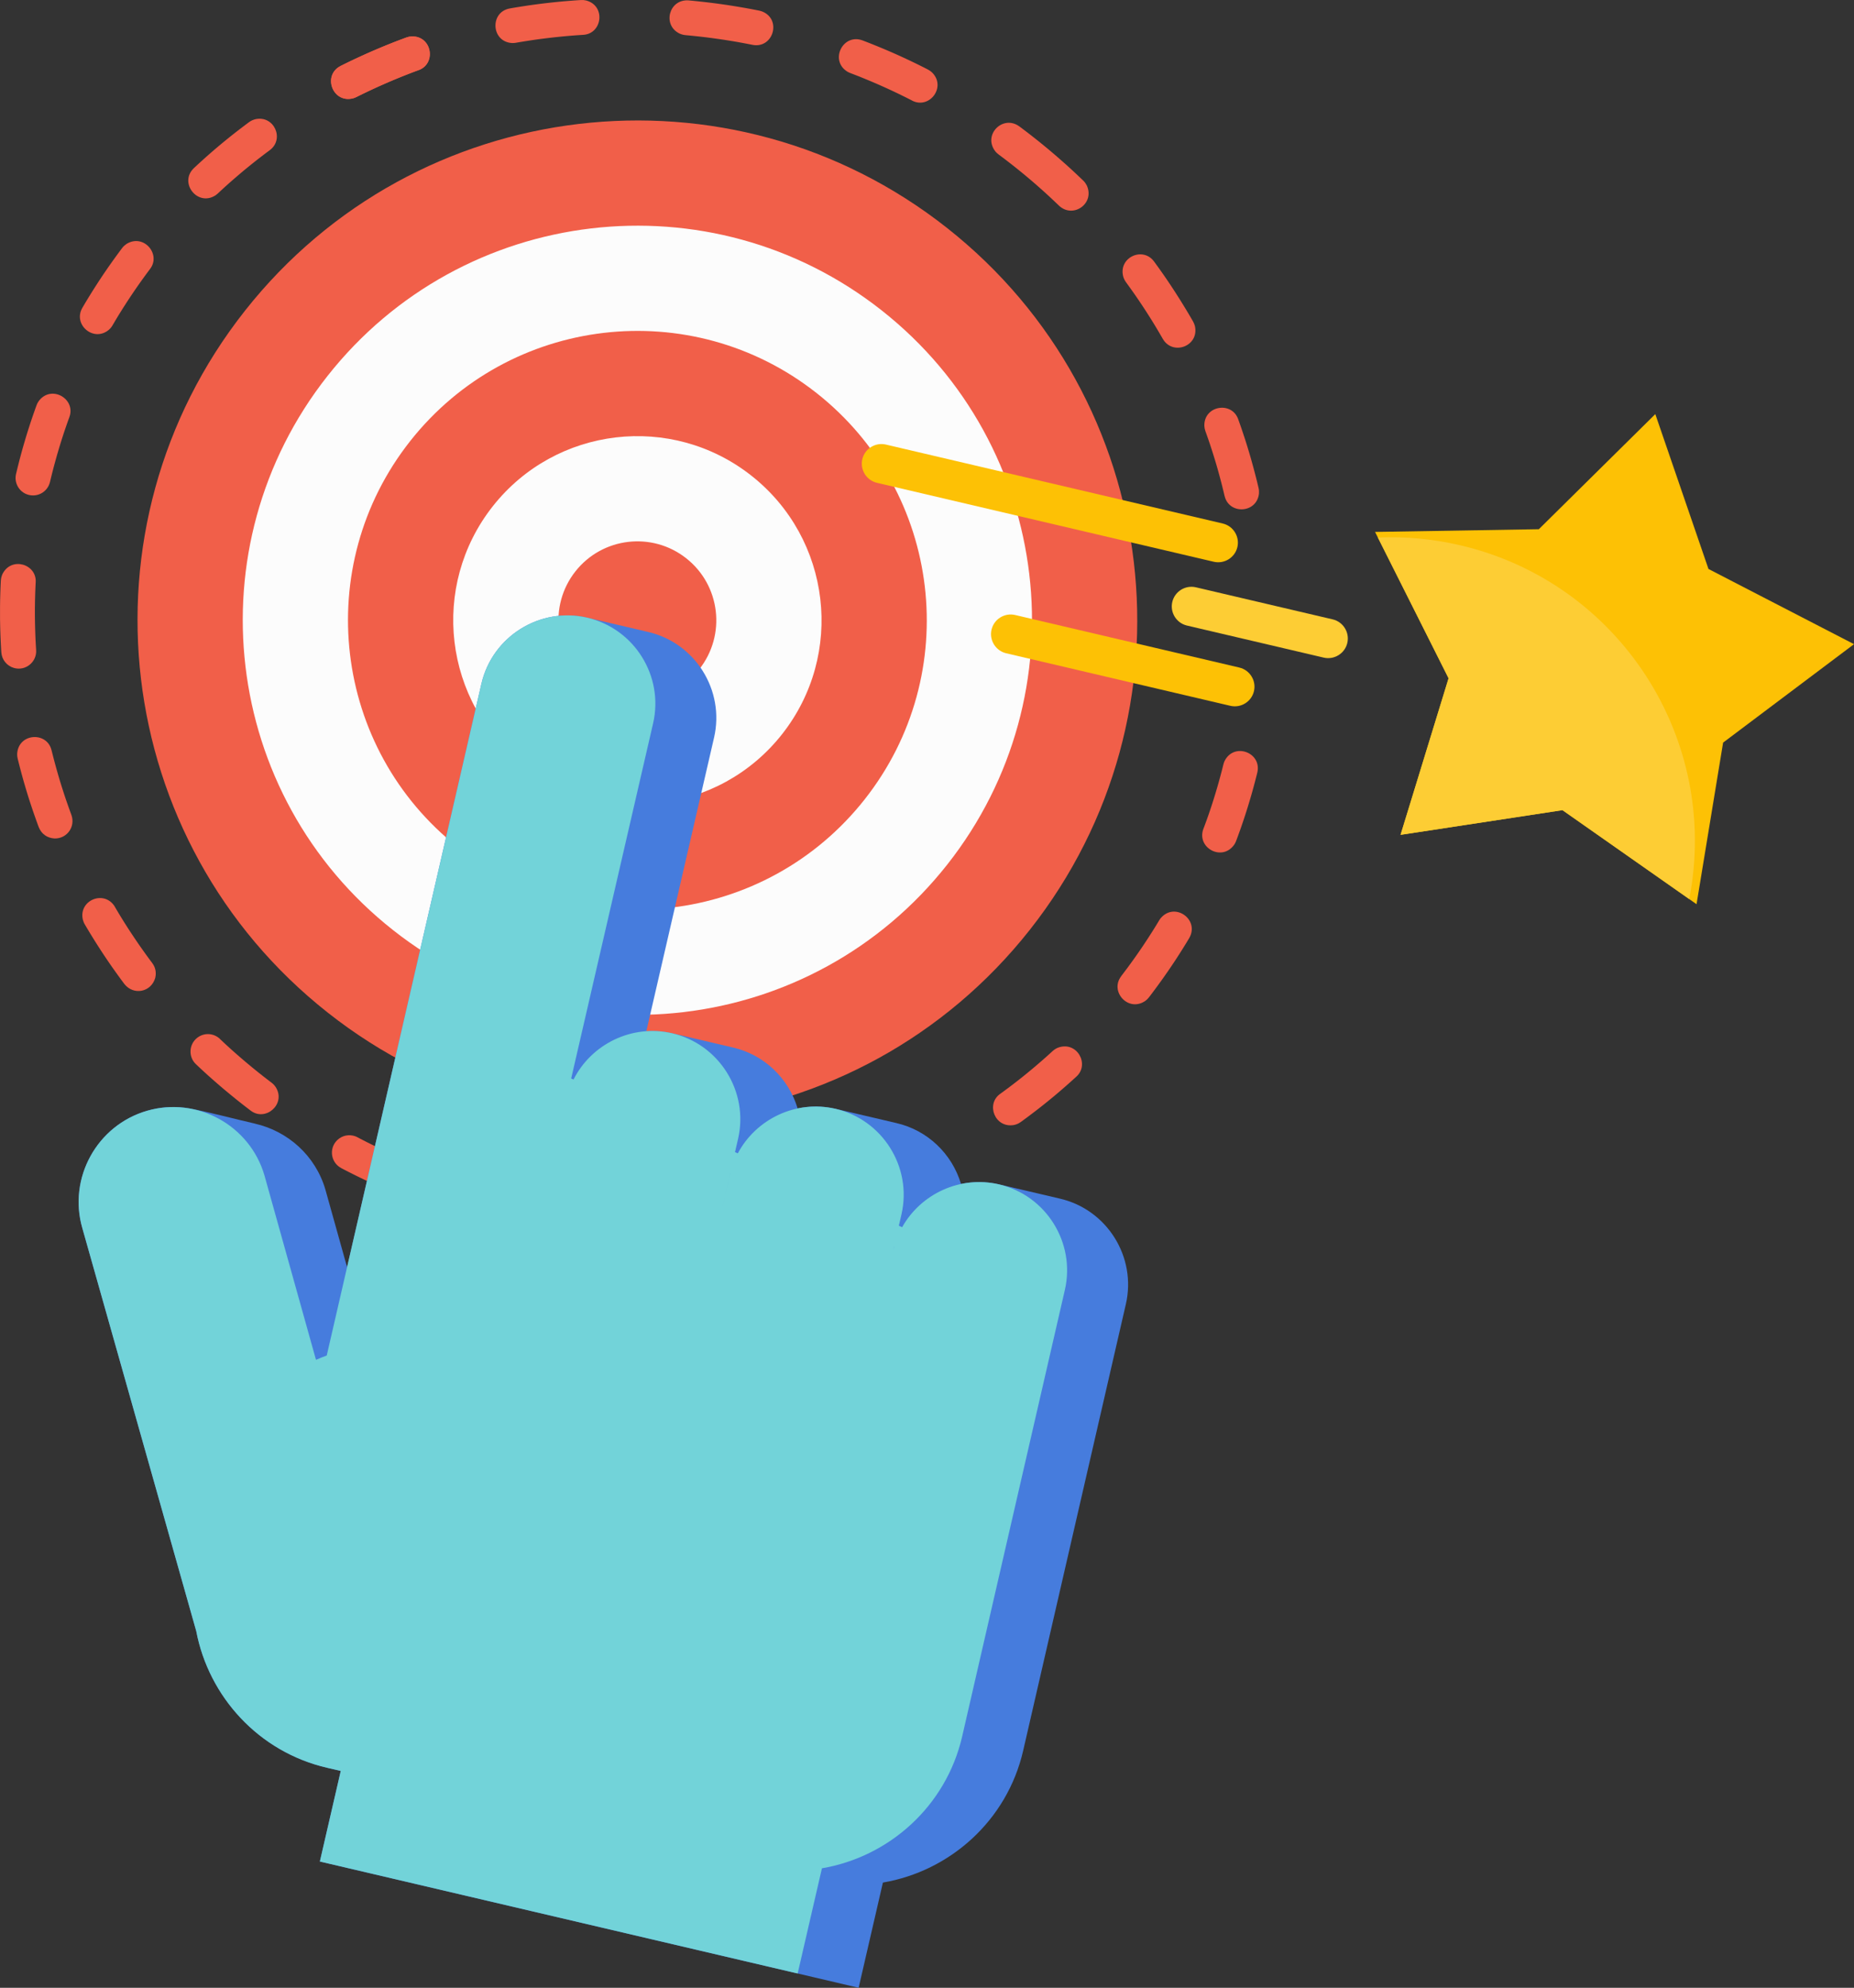 <svg id="_Слой_2" xmlns="http://www.w3.org/2000/svg" width="1007.19" height="1080" viewBox="0 0 1007.19 1080"><rect x="0" y="0" width="1007.19" height="1080" fill="#333333" stroke="none"/><g id="Marketing04_396276220"><g id="Marketing04_396276220-2"><g><path d="M514.44 123.81c117.74 92.88 137.9 263.63 45.02 381.37-92.88 117.74-263.63 137.9-381.37 45.02C60.34 457.32 40.18 286.57 133.07 168.83 225.95 51.08 396.69 30.93 514.44 123.81z" fill="#f15f49" fill-rule="evenodd"/><path d="M479.03 168.69c92.95 73.33 108.87 208.13 35.54 301.08-73.33 92.95-208.13 108.87-301.08 35.54-92.96-73.33-108.87-208.13-35.54-301.08 73.33-92.96 208.13-108.87 301.08-35.54z" fill="#fcfcfc" fill-rule="evenodd"/><path d="M443.63 213.57c68.17 53.77 79.84 152.63 26.06 220.8-53.77 68.17-152.63 79.84-220.79 26.06-68.17-53.77-79.84-152.63-26.06-220.79 53.77-68.17 152.63-79.84 220.8-26.06z" fill="#f15f49" fill-rule="evenodd"/><path d="M408.22 258.46c43.38 34.22 50.81 97.13 16.59 140.51-34.22 43.38-97.13 50.81-140.51 16.59-43.38-34.22-50.81-97.13-16.59-140.51 34.22-43.38 97.13-50.81 140.51-16.59z" fill="#fcfcfc" fill-rule="evenodd"/><path d="M372.81 303.34c18.59 14.67 21.77 41.63 7.11 60.22-14.67 18.59-41.63 21.77-60.22 7.11-18.59-14.67-21.77-41.63-7.11-60.22 14.67-18.59 41.63-21.78 60.22-7.11z" fill="#f15f49" fill-rule="evenodd"/><path d="M553.63 68.59c-8.98-6.39-20.02 4.87-12.75 13.86.51.56.93.95 1.54 1.42h-.01s1.69 1.26 1.69 1.26l1.68 1.27 1.52 1.17.04.03.04.03.04.03.04.03 1.67 1.29 1.65 1.3 1.65 1.31 1.63 1.32 1.63 1.33 1.61 1.34 1.6 1.34 1.59 1.35 1.58 1.36 1.57 1.37 1.56 1.38 1.55 1.38 1.53 1.39 1.53 1.4 1.51 1.41 1.51 1.42 1.49 1.42 1.04 1c7.65 7.11 19.55-1.24 15.03-11.07-.53-.99-1.1-1.84-1.93-2.61l-1.04-1-1.58-1.5-1.58-1.49-1.6-1.49-1.61-1.48-1.62-1.47-1.64-1.46-1.65-1.45-1.66-1.45-1.67-1.44-1.68-1.43-1.69-1.42-1.71-1.42-1.71-1.4-1.72-1.4-1.74-1.38-1.75-1.38-1.76-1.37-1.77-1.36-1.78-1.35-1.78-1.33-.09-.07h0zM316.83 18.93c10.45-.59 12.35-15.87 1.59-18.67-1-.21-1.8-.3-2.84-.24l-1.55.1-2.07.14-2.07.16-2.06.16-2.07.18-2.08.19-2.07.21-2.06.22-2.07.23-2.06.24-2.06.25-2.07.27-2.06.28-2.06.29-2.06.31-2.06.32-2.06.33-2.05.34-2.01.35c-11.07 2.01-10.07 18.36 1.43 18.8.66.01 1.21-.05 1.85-.14l1.9-.33 1.94-.32 1.94-.31 1.94-.3 1.94-.29 1.95-.28 1.94-.26 1.95-.25 1.96-.24 1.95-.23 1.95-.22 1.96-.2 1.95-.2 1.95-.18 1.96-.17 1.96-.16 1.96-.15 1.96-.13 1.55-.1h0zM495.5 54.67c9.49 4.88 18.82-7.56 10.77-15.37-.69-.62-1.34-1.08-2.15-1.5l-.55-.29-1.92-.98-1.94-.97-1.93-.95-1.94-.94-1.95-.93-1.94-.91-1.94-.9-1.96-.89-1.96-.88-1.96-.86-1.97-.85-1.98-.84-1.97-.82-1.97-.81-1.98-.8-1.98-.79-1.98-.77-1.73-.67c-10.67-3.95-18.02 10.79-8.34 16.92.52.31 1.04.58 1.61.79l1.62.62 1.88.73 1.88.74 1.87.76 1.87.77 1.87.78 1.86.79 1.86.8 1.86.82 1.85.83 1.85.84 1.85.85 1.85.87 1.83.87 1.83.89 1.83.9 1.82.91 1.82.92.56.29h0zm-86.69-30.29c11.14 2.13 15.96-13.58 5.47-18.05-.6-.23-1.14-.41-1.78-.54l-.98-.2-2.05-.4-2.06-.39-2.06-.38-2.07-.36-2.06-.35-2.06-.34-2.06-.33-2.07-.32-2.07-.3-2.06-.29-2.08-.28-2.08-.27-2.07-.25-2.07-.24-2.08-.23-2.07-.22-2.08-.21-2.08-.19-.31-.03c-10.6-.69-14.25 13.42-4.84 18.01 1.18.5 1.96.73 3.25.87l.21.02 1.96.18 1.96.2 1.97.21 1.96.21 1.96.23 1.97.24 1.96.25 1.96.27 1.97.28 1.96.28 1.96.3 1.96.31 1.96.32 1.96.33 1.95.35 1.95.36 1.95.37 1.95.38.98.2h0zm-181.43 13.74c9.84-3.55 7.29-18.74-3.82-18.34-1.02.08-1.81.23-2.79.58l-1.45.54-1.95.73-1.94.74-1.93.75-1.93.77-1.93.78-1.92.79-1.91.8-1.91.81-1.91.83-1.9.83-1.9.85-1.89.86-1.89.87-1.89.88-1.88.89-1.88.91-1.87.92-1.83.91c-10.04 5.09-4.39 20.48 6.76 17.6.63-.18 1.14-.39 1.73-.67l1.73-.86 1.77-.87 1.77-.85 1.78-.85 1.78-.83 1.79-.83 1.79-.81 1.79-.8 1.8-.79 1.81-.78 1.8-.77 1.82-.76 1.82-.75 1.82-.73 1.82-.72 1.83-.72 1.83-.7 1.83-.69 1.45-.54h0zm-80.81 43.47c8.11-6.05 2.37-19.05-7.83-16.83-1.43.4-2.25.76-3.46 1.61l-.21.16-1.69 1.26-1.69 1.28-1.68 1.28-1.68 1.3-1.67 1.31-1.66 1.32-1.65 1.33-1.64 1.34-1.65 1.36-1.63 1.37-1.62 1.37-1.61 1.39-1.61 1.4-1.6 1.41-1.59 1.43-1.58 1.43-1.58 1.45-1.57 1.46-.36.34c-8.29 7.94 2.07 21.19 11.9 14.68.39-.28.77-.58 1.12-.91l.27-.26 1.48-1.38 1.48-1.36 1.5-1.36 1.5-1.34 1.51-1.33 1.52-1.32 1.52-1.31 1.54-1.31 1.53-1.29 1.54-1.27 1.56-1.27 1.56-1.26 1.57-1.25 1.57-1.24 1.58-1.22 1.59-1.22 1.59-1.2 1.6-1.19.21-.16h0zm-65.06 64.55c6.15-7.97-3.44-19.39-12.8-13.59-1.01.72-1.63 1.27-2.4 2.27l-1.09 1.46-1.29 1.75-1.28 1.76-1.26 1.75-1.25 1.76-1.25 1.78-1.23 1.78-1.21 1.77-1.2 1.79-1.19 1.8-1.17 1.8-1.16 1.8-1.15 1.81-1.13 1.81-1.13 1.82-1.11 1.83-1.1 1.83-1.08 1.84-.3.52c-5.2 8.97 5.96 18.73 14.24 12.05.9-.76 1.58-1.55 2.17-2.57l.24-.42 1.02-1.73 1.03-1.72 1.04-1.72 1.06-1.71 1.08-1.72 1.09-1.71 1.09-1.7 1.11-1.7 1.12-1.69 1.13-1.68 1.15-1.69 1.16-1.68 1.16-1.66 1.19-1.67 1.2-1.67 1.2-1.65 1.22-1.65 1.09-1.46h0zm-43.82 80.46c3.59-9.71-9.35-17.5-16.26-9.18-.71.89-1.18 1.73-1.57 2.78l-.59 1.61-.69 1.95-.68 1.95-.67 1.96-.65 1.96-.64 1.97-.63 1.97-.62 1.97-.6 1.97-.59 1.98-.58 1.98-.57 1.98-.55 1.98-.54 1.99-.53 1.99-.51 1.99-.5 1.99-.49 1.99-.48 2-.05.21c-1.03 4.41 1.31 9.03 5.47 10.81 5.49 2.33 11.64-.79 13-6.59l.02-.08.45-1.88.46-1.88.47-1.87.49-1.88.5-1.87.51-1.87.52-1.87.53-1.86.55-1.87.55-1.86.57-1.86.58-1.86.59-1.85.6-1.85.62-1.84.63-1.84.64-1.85.65-1.83.59-1.61h0zm-18.3 89.78c.65-9.96-13.33-14.17-18.09-4.41-.5 1.19-.75 2.14-.84 3.43l-.03.51-.1 2.04-.08 2.04-.07 2.03-.06 2.03-.05 2.04-.03 2.03-.02 2.03v2.04s0 2.03.0 2.03v2.04s.04 2.03.04 2.03l.04 2.02.05 2.04.07 2.04.08 2.02.09 2.03.1 2.04.11 2.03.12 1.9c.26 4.03 3.05 7.43 6.9 8.51 6.31 1.77 12.44-3.26 12.01-9.74l-.11-1.79-.11-1.91-.1-1.91-.08-1.92-.07-1.92-.06-1.91-.05-1.91-.04-1.92-.03-1.92-.02-1.91v-3.83s.03-1.92.03-1.92l.03-1.92.05-1.91.05-1.92.07-1.92.08-1.91.09-1.91.03-.51h0zm8.6 91.23c-2.45-10.31-18.1-9.36-18.67 2.05-.01.86.07 1.64.28 2.49l.14.59.5 1.98.5 1.97.52 1.98.53 1.97.54 1.97.55 1.96.57 1.96.58 1.97.59 1.95.6 1.96.62 1.95.63 1.94.64 1.94.65 1.94.67 1.95.68 1.93.68 1.93.7 1.93.55 1.48c1.5 3.76 4.63 5.95 8.65 6.16 6.76.11 11.39-6.45 9.1-12.79l-.5-1.37-.66-1.82-.65-1.83-.64-1.83-.63-1.82-.61-1.83-.6-1.84-.59-1.84-.58-1.84-.57-1.84-.56-1.85-.54-1.84-.53-1.86-.53-1.86-.51-1.86-.5-1.86-.49-1.86-.48-1.87-.47-1.86-.14-.59h0zm34.37 84.96c-5.75-9.26-19.66-3.5-17.39 6.96.3 1.06.53 1.75 1.08 2.69l.97 1.65 1.07 1.79 1.08 1.78 1.1 1.79 1.1 1.78 1.12 1.77 1.12 1.76 1.14 1.76 1.15 1.76 1.16 1.75 1.17 1.73 1.19 1.74 1.2 1.74 1.21 1.72 1.22 1.71 1.24 1.72 1.24 1.71 1.25 1.7.81 1.08c5.03 6.32 14.57 4.39 16.75-3.38.67-2.87.15-5.65-1.62-8.02l-.74-.99-1.19-1.6-1.17-1.61-1.16-1.61-1.16-1.63-1.15-1.63-1.13-1.63-1.12-1.64-1.11-1.65-1.1-1.65-1.09-1.65-1.08-1.66-1.06-1.67-1.06-1.67-1.04-1.67-1.03-1.68-1.02-1.69-1.01-1.7-.97-1.65h0zm57.11 71.86c-3.41-3.17-8.5-3.47-12.23-.66-4.64 3.5-5.04 10.48-.78 14.44l.21.2 1.58 1.49 1.6 1.49 1.61 1.48 1.62 1.47 1.64 1.46 1.65 1.45 1.65 1.44 1.67 1.44 1.68 1.43 1.69 1.42 1.71 1.41 1.71 1.4 1.72 1.4 1.74 1.39 1.75 1.38 1.76 1.37 1.77 1.36.93.7c7.98 6.16 19.12-3.29 13.86-12.38-.71-1.15-1.39-1.93-2.47-2.76l-.83-.63-1.68-1.29-1.67-1.29-1.65-1.3-1.65-1.31-1.63-1.32-1.63-1.33-1.61-1.34-1.6-1.34-1.59-1.35-1.58-1.36-1.58-1.37-1.56-1.37-1.55-1.38-1.53-1.39-1.53-1.4-1.51-1.41-1.51-1.42-.21-.2h0zm74.68 53.42c-3.13-1.61-6.93-1.39-9.82.67-5.82 4.13-5.19 12.84 1.1 16.16l1.59.83 1.92.99 1.92.97 1.93.97 1.93.95 1.94.94 1.95.93 1.94.91 1.94.9 1.96.89 1.96.88 1.96.86 1.96.85 1.98.84 1.97.82 1.97.81 1.98.8 1.98.79.61.24c11.12 4.12 18.37-11.66 7.61-17.33l-.78-.34-.5-.2-1.88-.74-1.87-.76-1.88-.77-1.87-.78-1.86-.79-1.86-.8-1.86-.82-1.85-.83-1.85-.84-1.85-.85-1.85-.87-1.83-.87-1.83-.89-1.83-.9-1.82-.91-1.83-.93-1.82-.94-1.59-.83h0zm86.45 31.13c-10.81-2.06-15.98 12.44-6.31 17.68.85.41 1.48.64 2.41.86l.18.04 2.06.42 2.05.41 2.06.4 2.06.39 2.06.38 2.07.36 2.06.35 2.06.34 2.07.33 2.07.32 2.07.3 2.06.29 2.07.28 2.08.27 2.07.25 2.08.24 2.08.23 2.07.22 1.1.11c10.45 1.11 14.8-13.81 4.41-18.24-.89-.34-1.66-.53-2.6-.63l-.98-.1-1.98-.21-1.96-.21-1.96-.23-1.97-.24-1.96-.25-1.95-.26-1.97-.27-1.96-.29-1.95-.3-1.96-.31-1.96-.32-1.96-.34-1.95-.34-1.95-.36-1.95-.37-1.95-.38-1.95-.39-1.94-.4-.18-.04h0zm91.62 6.51c-10.68.7-12.19 16.18-1.38 18.71.95.18 1.72.26 2.67.2l.79-.05 2.07-.15 2.07-.16 2.06-.17 2.07-.18 2.06-.2 2.06-.21 2.06-.22 2.06-.23 2.06-.24 2.05-.26 2.05-.27 2.06-.28 2.05-.29 2.05-.3 2.05-.31 2.05-.33 2.05-.34 2.04-.35.85-.15c4.02-.8 6.89-3.7 7.65-7.7 1.2-6.38-4.68-12.2-11.02-10.94l-.74.13-1.93.33-1.93.32-1.93.31-1.94.3-1.94.28-1.94.28-1.94.27-1.94.25-1.95.24-1.95.23-1.95.22-1.94.21-1.95.2-1.96.18-1.96.17-1.95.16-1.96.15-1.95.14-.8.05h0zm89.94-18.54c-2.17.78-4 2.33-5.11 4.37-4.15 7.67 3.36 16.41 11.51 13.47l.74-.26 1.95-.7 1.95-.72 1.94-.73 1.93-.74 1.93-.75 1.93-.77 1.93-.78 1.92-.79 1.91-.8 1.92-.81 1.91-.83 1.9-.83 1.9-.85 1.89-.86 1.89-.87 1.89-.88 1.88-.89 1.87-.91.72-.35c4.31-2.02 6.32-7.26 4.72-11.69-1.95-5.41-7.94-7.72-13.12-5.3l-.61.3-1.77.86-1.78.85-1.78.83-1.79.83-1.79.81-1.79.8-1.8.79-1.8.78-1.81.77-1.82.76-1.82.75-1.82.73-1.82.72-1.83.71-1.84.7-1.83.69-1.84.68-1.85.67-.74.27h0zm81.2-42.65c-7.91 5.58-2.93 18.77 7.49 16.93 1.44-.31 2.51-.8 3.7-1.64l1.2-.87 1.7-1.25 1.7-1.27 1.69-1.28 1.68-1.28 1.68-1.3 1.67-1.31 1.66-1.32 1.65-1.33 1.64-1.34 1.64-1.35 1.63-1.37 1.62-1.38 1.61-1.39 1.61-1.4 1.6-1.41 1.59-1.42 1.58-1.43 1.02-.93c7.48-6.69.28-19.72-10.17-15.67-1.06.49-1.8.96-2.68 1.74l-.93.85-1.5 1.36-1.5 1.34-1.51 1.33-1.52 1.32-1.52 1.31-1.53 1.3-1.54 1.29-1.54 1.28-1.55 1.27-1.56 1.26-1.57 1.25-1.57 1.23-1.58 1.22-1.59 1.22-1.59 1.2-1.6 1.19-1.61 1.18-1.2.87h0zm65.75-63.93c-6.48 8.41 4.01 19.87 13.19 13.35.71-.53 1.31-1.13 1.86-1.84l.52-.68 1.32-1.74 1.3-1.74 1.29-1.75 1.28-1.76 1.26-1.75 1.26-1.77 1.24-1.78 1.23-1.77 1.21-1.78 1.2-1.79 1.19-1.79 1.17-1.8 1.16-1.8 1.14-1.8 1.13-1.81 1.13-1.82 1.11-1.83.75-1.26c5.77-9.95-7.74-19.8-15.45-10.87-.31.38-.59.77-.83 1.18l-.7 1.16-1.04 1.72-1.06 1.71-1.08 1.71-1.09 1.71-1.09 1.7-1.11 1.69-1.12 1.69-1.13 1.69-1.15 1.68-1.16 1.68-1.17 1.67-1.18 1.66-1.2 1.67-1.2 1.65-1.22 1.65-1.24 1.65-1.24 1.64-.52.68h0zm44.62-80.01c-3.85 10.4 10.52 18.11 16.97 8.25.31-.54.57-1.03.79-1.62l.34-.9.72-1.94.7-1.95.7-1.95.68-1.96.66-1.95.66-1.96.64-1.97.63-1.97.62-1.97.6-1.97.59-1.98.58-1.97.57-1.98.55-1.98.54-1.99.53-1.99.51-1.99.51-1.99.22-.89c2.57-10.98-12.85-16.63-17.86-6.1-.23.54-.42 1.07-.56 1.65l-.19.77-.47 1.88-.49 1.88-.5 1.87-.51 1.87-.52 1.87-.53 1.87-.55 1.86-.55 1.86-.57 1.86-.58 1.86-.59 1.86-.6 1.84-.62 1.85-.63 1.85-.64 1.83-.66 1.84-.67 1.84-.68 1.83-.34.9h0zm11.55-180.85c2.43 10.22 17.56 9.44 18.66-1.41.06-1.07.02-1.95-.23-3.01l-.44-1.85-.48-1.98-.5-1.98-.51-1.97-.52-1.98-.53-1.97-.54-1.96-.55-1.97-.57-1.97-.58-1.96-.59-1.95-.6-1.96-.62-1.96-.63-1.95-.64-1.94-.65-1.94-.66-1.94-.68-1.94-.69-1.93-.1-.28c-3.56-9.88-18.64-7.36-18.37 3.67.08 1.04.21 1.84.57 2.85l.06.17.65 1.82.64 1.82.63 1.83.62 1.84.6 1.83.59 1.84.58 1.84.57 1.84.56 1.85.55 1.85.53 1.85.52 1.86.51 1.86.5 1.86.49 1.86.48 1.86.46 1.86.45 1.87.44 1.85h0zm-33.55-85.35c5.38 9.25 19.79 3.94 17.42-6.96-.26-.92-.52-1.66-.99-2.48l-.56-.98-1.05-1.81-1.06-1.79-1.07-1.79-1.08-1.78-1.1-1.78-1.1-1.78-1.12-1.77-1.12-1.76-1.14-1.76-1.15-1.76-1.16-1.75-1.17-1.74-1.18-1.74-1.21-1.74-1.21-1.72-1.21-1.71-1.24-1.71-1.24-1.71-.08-.11c-6.28-8.42-19.96-1.86-16.53 8.85.38.97.72 1.61 1.32 2.46h.01s1.17 1.62 1.17 1.62l1.16 1.61 1.16 1.63 1.15 1.63 1.12 1.63 1.12 1.64 1.11 1.65 1.1 1.65 1.09 1.66 1.07 1.66 1.06 1.67 1.06 1.67 1.04 1.67 1.03 1.68 1.02 1.69 1.01 1.7 1 1.7.98 1.69.56.98z" fill="#f15f49" fill-rule="evenodd"/><path d="M227.38 38.12c9.84-3.55 7.29-18.74-3.82-18.34-1.02.08-1.81.23-2.79.58l-1.45.54-1.95.73-1.94.74-1.93.75-1.93.77-1.93.78-1.92.79-1.91.8-1.91.81-1.91.83-1.9.83-1.9.85-1.89.86-1.89.87-1.89.88-1.88.89-1.88.91-1.87.92-1.83.91c-10.04 5.09-4.39 20.48 6.76 17.6.63-.18 1.14-.39 1.73-.67l1.73-.86 1.77-.87 1.77-.85 1.78-.85 1.78-.83 1.79-.83 1.79-.81 1.79-.8 1.8-.79 1.81-.78 1.8-.77 1.82-.76 1.82-.75 1.82-.73 1.82-.72 1.83-.72 1.83-.7 1.83-.69 1.45-.54z" fill="#f15f49" fill-rule="evenodd"/></g><g><g><path d="M899.25 225l28.88 84.13 79.03 40.84s.02.01.03.02l-71.11 53.48-14.43 87.8-72.84-51.1-87.96 13.41 26.09-85.06-39.94-79.52 88.98-1.47 63.26-62.53z" fill="#fdc105" fill-rule="evenodd"/><path d="M917.68 488.48l-68.86-48.31-87.96 13.41 26.09-85.06-38.41-76.47c14.73-.63 29.78.71 44.83 4.23 86.69 20.32 141.24 105.54 124.31 192.2z" fill="#fdcd34" fill-rule="evenodd"/></g><g><path d="M664.25 284.43l-182.98-42.89c-5.72-1.34-11.49 2.24-12.82 7.95h0c-1.34 5.71 2.24 11.49 7.95 12.83l182.98 42.89c5.71 1.34 11.49-2.24 12.83-7.96h0c1.34-5.72-2.24-11.49-7.96-12.82z" fill="#fdc105" fill-rule="evenodd"/><path d="M723.98 336.51l-74.31-17.42c-5.72-1.34-11.48 2.24-12.82 7.96h0c-1.34 5.72 2.24 11.48 7.95 12.82l74.31 17.42c5.71 1.34 11.48-2.24 12.82-7.95h0c1.34-5.72-2.24-11.49-7.95-12.83z" fill="#fdcd34" fill-rule="evenodd"/><path d="M673.27 362.69l-121.8-28.55c-5.72-1.34-11.48 2.24-12.82 7.96-1.34 5.71 2.24 11.49 7.95 12.83l121.8 28.55c5.71 1.34 11.48-2.24 12.82-7.96 1.34-5.72-2.24-11.49-7.95-12.82z" fill="#fdc105" fill-rule="evenodd"/></g></g><g><path d="M138.57 610.52c17.72 4.03 32.85 17.31 38.23 35.91l11.76 42.09c25.59-111.07 45.59-198.28 72.98-317.06 5.92-25.65 31.74-41.8 57.39-35.88 11.23 2.59 21.68 5.13 33.11 7.76 25.65 5.92 41.79 31.74 35.88 57.39l-36.79 159.54c4.58-.32 9.27.03 13.96 1.11 11.23 2.59 21.68 5.13 33.11 7.76 16.83 3.88 30.18 16.58 35.11 33.1 6.59-1.4 13.58-1.42 20.55.18 11.21 2.58 21.72 5.13 33.11 7.76 16.83 3.88 30.18 16.58 35.11 33.1 6.59-1.4 13.58-1.42 20.55.18h0c11.24 2.59 21.67 5.12 33.11 7.76h0c25.65 5.91 41.8 31.74 35.88 57.39-21.8 94.53-34 148.06-55.79 242.59-8.77 38.04-39.82 65.44-76.19 71.63l-13.18 57.16c-97.56-22.87-195.12-45.74-292.68-68.6l11.35-49.22-7.3-1.69c-37.35-8.61-64.43-38.73-71.2-74.26l-61.88-218.95c-7.87-27.21 7.96-55.91 35.17-63.78h0c7.76-2.25 15.65-2.56 23.13-1.24 8.81 1.56 25.35 5.94 35.53 8.25z" fill="#467cdd" fill-rule="evenodd"/><path d="M173.76 1011.4l11.35-49.22-7.3-1.69c-37.35-8.61-64.43-38.73-71.2-74.26l-61.88-218.95c-7.87-27.21 7.96-55.91 35.17-63.78h0c27.21-7.87 55.91 7.96 63.78 35.17l27.98 100.14c1.92-.84 3.87-1.61 5.84-2.33 31.21-135.33 52.82-229.68 84.04-365.02 5.92-25.65 31.74-41.8 57.39-35.88h0c25.65 5.91 41.79 31.74 35.88 57.39l-44.51 192.99 1.27.57c9.69-19.22 31.66-30.19 53.51-25.15h0c25.65 5.91 41.8 31.74 35.88 57.39l-1.66 7.19 1.51.68c9.92-18.64 31.53-29.17 53.03-24.21h0c25.65 5.92 41.8 31.74 35.88 57.39l-1.41 6.14 1.78.8c10.13-18.06 31.39-28.16 52.52-23.29h0c25.65 5.91 41.79 31.74 35.88 57.39-21.8 94.53-34 148.06-55.79 242.59-8.77 38.04-39.82 65.44-76.18 71.63l-13.19 57.16-259.57-60.84h0zm311.97-334.03-.04-.02-.45 1.93c.15-.64.32-1.28.49-1.9h0zm-89.04-40.02h-.01s-4.52 19.61-4.52 19.61h0l4.31-18.66c.07-.32.15-.64.23-.95z" fill="#72d3d9" fill-rule="evenodd"/></g></g></g></svg>